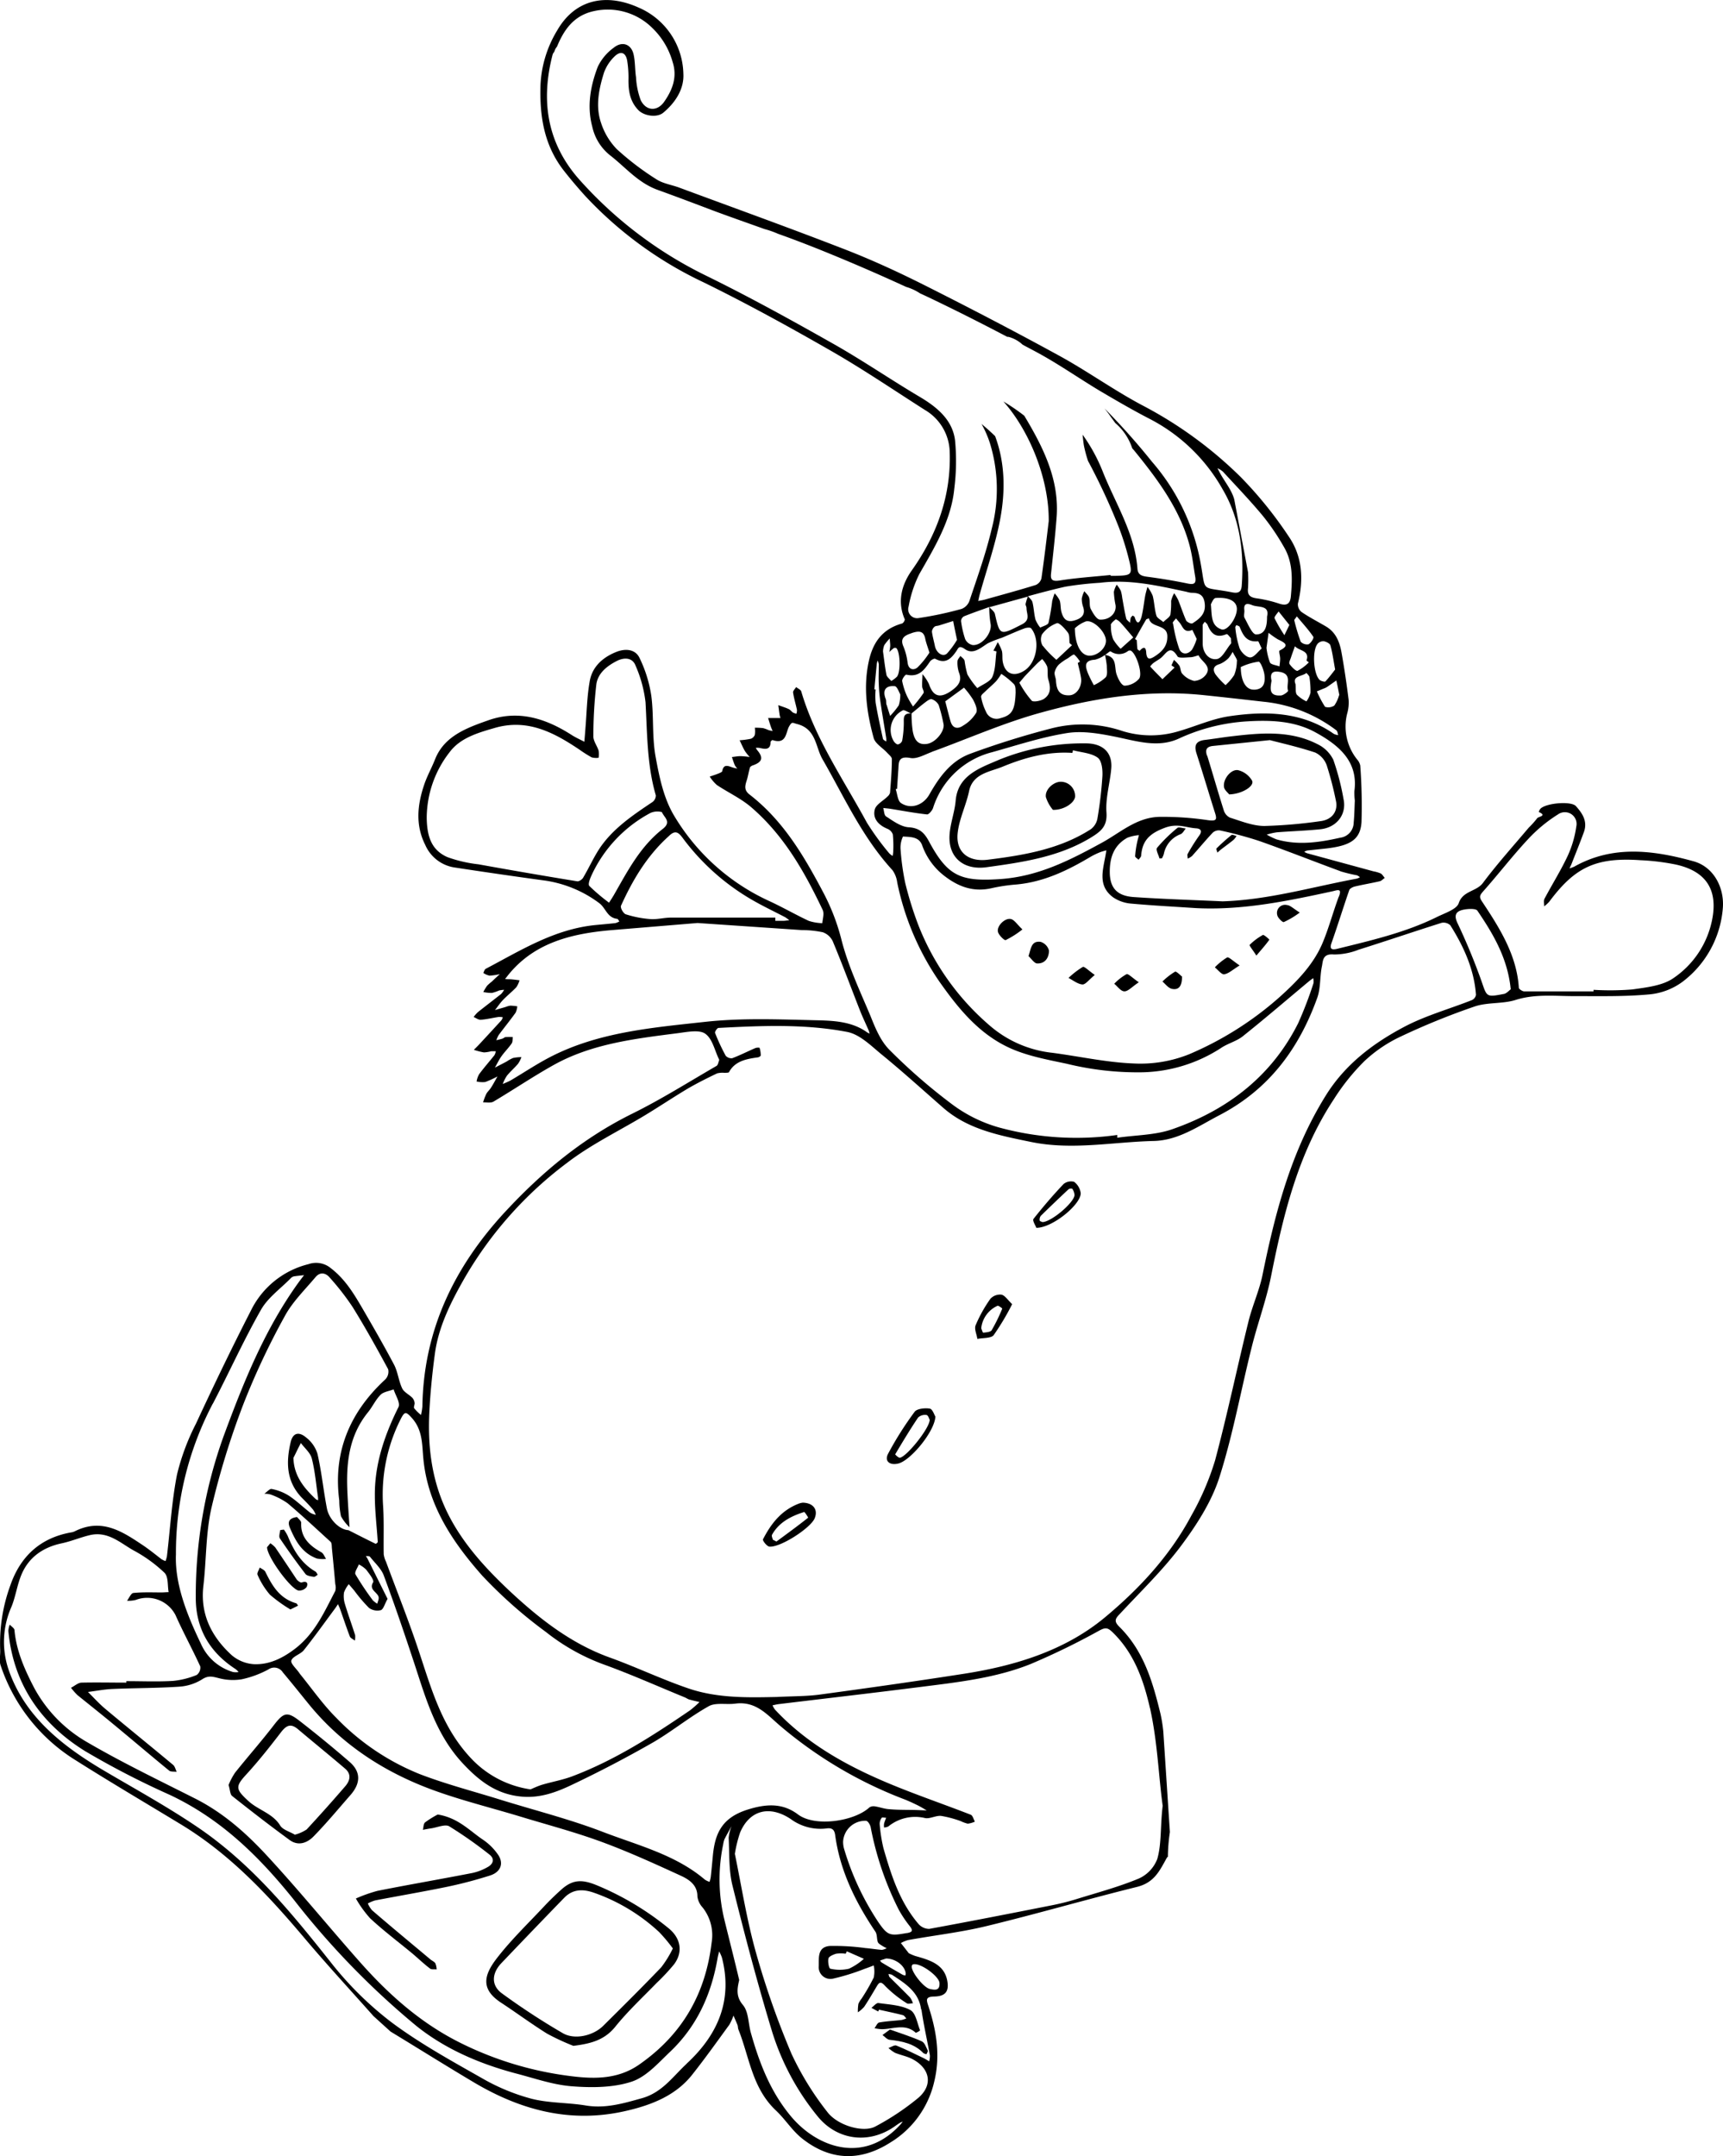 <svg id="Layer_2" data-name="Layer 2" xmlns="http://www.w3.org/2000/svg" viewBox="0 0 361.38 452.08"><title>NewYearCard</title><path d="M360,187.4c-8.4-2.32-16.89-3.44-25,1.12a6.87,6.87,0,0,1-1,.37c.15-.34.32-.67.45-1,.86-2.19,1.75-4.38,2.56-6.6s-.26-3.89-1.66-5.44c-1-1.16-6.54-.64-7.52.62a2.16,2.16,0,0,0-.28.6c1.84.79-.15,1-.32,1.29a18.31,18.31,0,0,1-1.79,2c-3.24,3.84-6.62,7.59-9.61,11.59-1.35,1.82-4.21,1.62-5.07,4.24-.43,1.3-3,2.1-4.65,2.93-6.56,3.23-13.72,4.88-20.83,6.63-1,.24-1.69.17-1.21-1.18,1.3-3.69,2.45-7.42,3.73-11.12.12-.34.72-.65,1.16-.76,1.74-.41,3.5-.7,5.23-1.1.39-.09.7-.46,1.05-.7-.28-.32-.49-.74-.85-.94a7.15,7.15,0,0,0-1.51-.44L279,185.73a3.19,3.19,0,0,1-.64-.32,2.92,2.92,0,0,1,.64-.27l3.95-.42c5.09-.58,7.18-1.88,7.42-5.52a114.45,114.45,0,0,0-.26-11.85,2.79,2.79,0,0,0-.67-1.31,11.06,11.06,0,0,1-2.09-9.55,8.41,8.41,0,0,0,.32-2.93c-.41-3.31-.9-6.62-1.49-9.91-.39-2.16-1.13-4.23-3.3-5.5-1.7-1-3.46-1.9-5.07-3a2.06,2.06,0,0,1-.78-1.78c1.21-4.91,1-9.78-1.88-14A84.42,84.42,0,0,0,265,106.81a86,86,0,0,0-20.59-15c-6-3.18-11.47-7.13-17.4-10.38-9.24-5.06-18.62-9.94-28.06-14.69-5.47-2.75-11.08-5.35-16.82-7.58-11.55-4.49-23.24-8.69-34.87-13-1.6-.59-3.42-.85-4.78-1.74a58.45,58.45,0,0,1-8.28-6.3,14.09,14.09,0,0,1-3.31-5.48c-1.23-3.52-.48-7.12.6-10.58a8.85,8.85,0,0,1,2.12-3.3c1.3-1.33,2.39-1,2.73.7a22.28,22.28,0,0,1,.28,4.24c0,2.29.35,4.43,2.08,6.22,1.2,1.23,3.9,1.64,5.22.54,2.59-2.15,4.38-5,4.22-8.13a15.46,15.46,0,0,0-9.41-13.92c-6.67-3-13.24-1.87-17.08,4.84a24.07,24.07,0,0,0-3.48,11.52c-.18,6.42.73,12.48,4.88,17.81,1.4,1.79,2.88,3.53,4.41,5.23A81.14,81.14,0,0,0,152.33,66c9.15,4.48,18.07,9.39,26.87,14.44,6.71,3.85,13.09,8.19,19.6,12.34a10.5,10.5,0,0,1,5.2,8.77c.31,9.07-2.57,17.26-7.94,24.85-2.13,3-3.11,6.54-1.5,10.24.09.21-.29.84-.56.91-4.21,1.18-6.12,4.07-6.95,7.83-1.22,5.47-.45,10.86,1,16.16.31,1.18,1.86,2.06,2.82,3.1.37.41,1,.89,1,1.33,0,2.35-.21,4.7-.38,7.05a1.59,1.59,0,0,1-.54.81c-.91.91-2.39,1.66-2.66,2.7-.49,1.85.7,3.26,2.64,4.06a2,2,0,0,1,1.14,1.18,24.8,24.8,0,0,1,.08,3.66,6.21,6.21,0,0,1-.12.85,3.45,3.45,0,0,1-.72-.56,56.17,56.17,0,0,1-4.69-6.44c-4.89-9-10.85-17.6-13.76-27.5-.11-.36-.7-.6-1.07-.9-.23.38-.69.8-.64,1.14.18,1.22.55,2.41.81,3.62a2.2,2.2,0,0,1-.12.83,3.13,3.13,0,0,1-.71-.25c-.32-.22-.55-.58-.9-.73-.7-.33-1.45-.55-2.18-.82.09.66.17,1.32.27,2a4.26,4.26,0,0,0,.19.7h-.71l-1.89,0c.19.6.37,1.2.57,1.79.11.32.25.63.38.94-.3-.07-.61-.12-.91-.22a6.4,6.4,0,0,0-1.11-.4,13.89,13.89,0,0,0-1.71-.08,5,5,0,0,1,0,1.49,1.42,1.42,0,0,1-.85.83,16.46,16.46,0,0,1-2.34.31c.36.76.68,1.53,1.11,2.26a10.63,10.63,0,0,0,1,1.25,17.86,17.86,0,0,0-1.91-.18c-.61,0-1.21.12-1.82.19.2.58.37,1.16.61,1.72a3.43,3.43,0,0,0,.53.69,9.4,9.4,0,0,1-.92-.2c-.94-.31-1.94-.87-2.24.71,0,.22-.51.41-.82.54-.59.24-1.21.43-1.81.64a8.41,8.41,0,0,0,1.48,1.75c2.35,1.57,5,2.79,7.14,4.6,7,6,11.28,13.66,15.07,21.6.36.77,0,1.85-.08,2.78a10.35,10.35,0,0,1-2.83-.48c-2.78-1.3-5.44-2.84-8.23-4.13a45,45,0,0,1-20-17.89c-2.22-3.68-3.14-8.19-3.91-12.43s-.34-8.54-.9-12.77a27.34,27.34,0,0,0-2.46-7.9c-.88-1.87-3-2.06-5-1.22-3,1.23-5,3.28-5.47,6.19-.56,3.2-.61,6.49-.88,9.74-.07,1-.15,1.9-.23,2.85-.91-.47-1.85-.89-2.7-1.44-5.34-3.41-11.07-5.3-17.43-3.06-4.55,1.6-9.24,3.3-11.17,8.16-.71,1.8-1.68,3.52-2.29,5.34-1.43,4.22-1.88,8.48.23,12.65a8,8,0,0,0,6,4.69q9.61,1.47,19.27,2.79a25,25,0,0,1,11.18,4.68c1.4,1,1.66,3.07,3.78,3.32.18,0,.32.35.48.54a3.5,3.5,0,0,1-.83.35c-1.32.15-2.64.26-4,.39-8.76.82-15.84,5.33-23.21,9.2-.26.14-.34.57-.5.86a3.74,3.74,0,0,0,1.31.57,12.41,12.41,0,0,0,2.15-.32c-.56.52-1.1,1-1.67,1.56a9.51,9.51,0,0,0-1,.88,10.84,10.84,0,0,0-.79,1.31A8.44,8.44,0,0,0,108,215a8.75,8.75,0,0,0,1.49-.51,6,6,0,0,1,1.06-.14,4.72,4.72,0,0,1-.64.88c-1.62,1.28-3.27,2.53-4.89,3.82a6.84,6.84,0,0,0-.87,1c.51.21,1,.62,1.52.58,1.25-.1,2.48-.4,3.72-.59a3.3,3.3,0,0,1,.88.07,2.3,2.3,0,0,1-.31.65q-2.25,2.46-4.52,4.9c-.4.43-.83.85-1.24,1.27a14.07,14.07,0,0,0,2.1.54,6.75,6.75,0,0,0,1.56-.25c.31,0,.62,0,.94,0a2.61,2.61,0,0,1-.29.84c-1.06,1.33-2.2,2.62-3.22,4a4.66,4.66,0,0,0-.52,1.51,5.62,5.62,0,0,0,1.81.11,19.14,19.14,0,0,0,2.57-1.17c-.45.8-.88,1.62-1.38,2.39-.3.48-.78.86-1,1.35a12.76,12.76,0,0,0-.64,1.69c.73,0,1.64.17,2.18-.15,4.23-2.51,8.31-5.27,12.61-7.67,7.94-4.44,17-5.52,25.9-6.66,2-.25,4.58-.81,5.87.07,1.55,1.05,2,3.51,2.91,5.36,0,.05.08.13.06.17-.18.43-.24,1.06-.58,1.25-5.85,3.38-11.58,7-17.65,10-10.38,5.13-18.87,12.2-26.52,20.42-11,11.81-17.28,25.23-17.51,41a11.83,11.83,0,0,1-.29,1.75,8.51,8.51,0,0,1-1.42-1.39c-.18-.26.13-.77.08-1.15a2,2,0,0,0-.48-1.06c-.69-.69-1.77-1.18-2.14-2-.74-1.57-.89-3.4-1.69-4.94-2.12-4-4.42-8-6.71-11.93-1.76-3-3.56-6-6.54-8.29a4.84,4.84,0,0,0-4.71-.85,18.33,18.33,0,0,0-12.09,9.78c-4,7.8-7.81,15.72-11.5,23.66A48.1,48.1,0,0,0,41.93,316c-1.1,5.64-1.43,11.41-2.11,17.12a5.82,5.82,0,0,1-.3,1,4.86,4.86,0,0,1-.86-.41c-1.29-1-2.52-2-3.86-2.9-4.32-2.89-8.65-5.79-14.34-2.92a2.68,2.68,0,0,1-.76.22C13,329.3,9,333.41,7,339.15a35.25,35.25,0,0,0-2.15,13.58c.06,1.09-.25,2.26.09,3.25a37.22,37.22,0,0,0,15.76,19.91c7.29,4.61,14.75,9,22.12,13.47,10.38,6.31,18.33,14.9,25.91,23.87,4.67,5.53,9.6,10.86,14.41,16.28l3.59,3.25c5.83,3.54,11.6,7.16,17.46,10.64,9.78,5.81,20.25,8.67,31.87,6,5.44-1.24,10.48-3.24,13.93-7.6,2.7-3.41,5.22-6.95,7.78-10.46a10.65,10.65,0,0,0,.88-1.94c.28.67.59,1.34.85,2,.1.29.07.63.18.91,2.31,5.76,2.85,12.22,7.82,16.94,2,1.87,3.43,4.25,5.55,5.93,5.9,4.67,12.19,4.84,18.46.86a20.19,20.19,0,0,0,9.26-12.85c1.32-5.49.44-10.7-1.28-15.9-.42-1.26-.52-1.84,1.28-1.88,2.36-.05,3.12-1.1,2.72-3.3-.65-3.5-3.71-4.35-6.75-5.21a11,11,0,0,1-1.32-.57l-1.66-2.13a7,7,0,0,1,1.48-.62c5.5-1,11.09-1.63,16.49-2.94,10.56-2.56,21-5.6,31.54-8.21,3.68-.91,4.78-3.44,6.29-6.14,0-.07.15-.11.2-.18a37.55,37.55,0,0,1,.42-5.18l-1.38-21.08a32.21,32.21,0,0,0-.58-3.67c-1.61-6.59-3.45-13.14-8.61-18.26-1.11-1.1-1-1.62,0-2.65,4.38-4.71,9.08-9.23,12.89-14.32,3.26-4.36,6.35-9.16,8-14.2,2.89-9,4.56-18.4,6.87-27.6,1.22-4.89,3-9.67,4-14.6,2.59-13,5.65-25.82,13.2-37.26a45.63,45.63,0,0,1,6.42-8,29.2,29.2,0,0,1,7.7-5.19,149.82,149.82,0,0,1,15.42-6.26c2.68-.91,5.85-.51,8.56-1.36,4.26-1.35,8.5-.77,12.77-.81,5.1,0,10.23.11,15.28-.36a13.85,13.85,0,0,0,7-2.66,21.45,21.45,0,0,0,8.42-15.25C366.56,193.05,364.31,188.59,360,187.4Zm-74.39,7.4c-1.16,3.09-2,6.28-3.25,9.35-1.87,4.68-5.34,8.28-9.17,11.72a69.38,69.38,0,0,1-19,12,27.49,27.49,0,0,1-11.62,1.92c-5.71-.22-11.37-1.49-17.07-2.24a23.94,23.94,0,0,1-13.11-5.71,53.31,53.31,0,0,1-15-21.14,74.93,74.93,0,0,1-2.71-8.71,51.26,51.26,0,0,1-1-7.31,5.49,5.49,0,0,1,.52-2.47c1.52.11,3.31,0,4,1.78a14,14,0,0,0,4.87,6.62c2.89,2.18,6,3.3,9.78,2.42a36.18,36.18,0,0,1,5.11-.76c5.86-.53,10.87-3,15.71-5.88a15.84,15.84,0,0,1,1.95-.92,12.64,12.64,0,0,1,1.24-.36c-.07.41-.13.82-.21,1.23-.57,3.1-1.59,6.34,1.73,8.69a7.87,7.87,0,0,0,3.63,1.24c4.49.41,9,.64,13.5.94,9.89.52,19.41-1.49,28.92-3.55C285.62,193.34,286.23,193.21,285.63,194.8Zm.34-5.3a32.93,32.93,0,0,0,3.46.84,2.67,2.67,0,0,1,.63.4,2.7,2.7,0,0,1-.65.3c-9.34,1.73-18.5,4.45-28.15,4.76-6.23-.29-12.46-.47-18.67-.9-3.56-.25-5-2-5-5.3,0-2.93.82-5.54,3.7-7.14a9.12,9.12,0,0,1,2.42-.54c-.14.57-.31,1.13-.42,1.7a20.93,20.93,0,0,0-.38,2.72c0,.23.47.49.73.74.18-.28.51-.56.53-.85.24-3.07,1.65-4.64,5.05-5.88,2.61-.95,4.35,0,6.46.14,1,.06,1.37.56.68,1.51a41.29,41.29,0,0,0-2.42,3.84c-.15.25,0,.65,0,1a3.56,3.56,0,0,0,.91-.55c1.46-1.62,2.84-3.3,4.34-4.89a1.92,1.92,0,0,1,1.5-.47,80.72,80.72,0,0,1,8.18,2.19C274.6,185.14,280.25,187.39,286,189.5Zm-28-24.27c-.33-1.08-.22-1.82,1.2-2l12-1.23c2.45.64,6,1.44,9.5,2.6a4.74,4.74,0,0,1,2.42,2.66,69.1,69.1,0,0,1,1.92,7.39c.53,2.28-.82,4.08-3.31,4.35a101.77,101.77,0,0,1-11.66,1c-2.42,0-4.85-1-7.22-1.74a2.49,2.49,0,0,1-1.31-1.52C260.3,173,259.19,169.09,258,165.23Zm27.71-12.64a6.93,6.93,0,0,1-1,2.17,2.29,2.29,0,0,1-1.93.26,21.34,21.34,0,0,1-1.72-3.24l1.38-.57a4.05,4.05,0,0,0,.7-.32c.67-.45,1.33-.93,2-1.39C285.3,150.4,285.48,151.31,285.72,152.59Zm-85.44,11.88c7.65-2.77,15.12-6.11,23-8.26,11.09-3.06,22.49-4.87,34.17-3.63,4.14.43,8.28.9,12.42,1.37a30.2,30.2,0,0,1,15.29,6c.24.19.26.64.39,1a2.78,2.78,0,0,1-.94-.27c-6.63-4.64-14.23-4.82-21.89-3.69-3.67.54-7.14,2.15-10.73,3.17a20.07,20.07,0,0,1-11.69-.06,26.18,26.18,0,0,0-14.87-.57,177.06,177.06,0,0,0-17.13,5.35c-4.08,1.53-6.51,5-8.51,8.52-1.24,2.19-3.81,3.19-5.92,1.81-.75-.49-.78-1.92-1.14-2.93l.29-.07c.09-1.36.17-2.72.27-4.08s-.13-2.89,2.54-2.38C197.15,166,198.81,165,200.28,164.47ZM196,156.4c1-.8,1.92-1.61,2.92-2.36.39-.3,1-.73,1.31-.62a2.6,2.6,0,0,1,1.46,1.22,32.4,32.4,0,0,1,1,3.93c.35,1.44-1.57,3.93-3.45,4.22-2.15.33-2.72-1.22-3-2.7A25.14,25.14,0,0,1,196,156.4Zm7.11-2.56L207,151a18.3,18.3,0,0,1,1.92,2.55c.43.85,1,2.05.62,2.75a7.86,7.86,0,0,1-2.7,2.64c-1.21.85-2.26.57-2.68-.92C203.79,156.72,203.48,155.45,203.06,153.84Zm7.5-1c-.05-.29.48-.7.8-1,.77-.75,1.6-1.43,2.33-2.2a11.71,11.71,0,0,0,1.08-1.53,15.9,15.9,0,0,1,2.67,2.17c.42.51.3,1.41.34,1.63-.12,3.89-.8,4.87-3.23,5.5a2.39,2.39,0,0,1-3-1.39A11.75,11.75,0,0,1,210.56,152.82Zm56.83-19.14c1.32.54,3.69-.06,3.12,2.39,0,1.78-.24,3.75-2.3,3.75-.81,0-1.7-2.18-2.41-3.45-.24-.43,0-1.08-.05-1.63C265.64,133.47,266.21,133.2,267.39,133.68Zm11.88,12a9.35,9.35,0,0,1-2.36,1.77c-.33.12-1.27-.81-1.68-1.42-.2-.28.15-.92.3-1.39.26-.79.55-1.57.83-2.35.82,1,3.18.85,2.42,3Zm.1,2.92a18.43,18.43,0,0,1,.25,3.47,5.51,5.51,0,0,1-.85,1.79,7.31,7.31,0,0,1-2-1.39c-.36-.48-.19-1.31-.29-2.23-.74-1.77,1.42-1.59,2.3-2.35C279,148.17,279.33,148.39,279.37,148.64ZM274.2,140a30.4,30.4,0,0,1-2.05-3.52c-.15-.33.53-1,.83-1.46l2.26,2.83C274.73,138.92,274.46,139.46,274.2,140Zm-.91,7.7c2.64.52,1.2,2.6,1.68,3.94.06.17-1,1-1.54,1-2.57.15-2.17-1.53-1.93-3.11C271.21,148.28,271.41,147.34,273.29,147.71Zm-.4-6.8c1.38.68,2.52,1.23.3,2.32-.21.1.11,1.08.12,1.65s-.09,1.12-.14,1.68c-.69-.27-1.78-.37-2-.83a12.65,12.65,0,0,1-.73-3.06c.19-1.39.32-2.28.44-3.16A16.75,16.75,0,0,0,272.89,140.91Zm-5,10.52c-1.66.09-2.82-1.61-2.84-4.74a12.88,12.88,0,0,1,3.74-1.13c.4,0,1.15,1.86,1.24,2.91C270.16,149.8,270,151.32,267.92,151.43Zm.76-10.16c.13,0,.34.63.79,1.52-.8.67-1.59,1.87-2.41,1.88s-1.89-1.09-2.24-1.94a19.79,19.79,0,0,1-.89-4.38c0-.14.15-.31.22-.46.24.12.62.2.69.38C265.52,140,266.24,141.52,268.68,141.27Zm-4.42,4.17a8,8,0,0,1-.56,2.92,10.57,10.57,0,0,1-1.82,2.12,15.13,15.13,0,0,1-2.12-2.28c-.54-.86-.55-1.74.89-2.13a5.6,5.6,0,0,0,1.86-1.25,7.26,7.26,0,0,0,.86-1.31C263.85,144.5,264.28,145,264.26,145.44ZM261,138.78c-2.23-.75-2-2.86-2.22-5.27.13-.19.51-1.27,1-1.31,2.86-.2,4.42.7,4.45,2.27C264.26,136.32,262.27,139.2,261,138.78Zm1.11,1c.16-.07.79.78.89.89,0,.72.09,1,0,1.08-1,1.16-1.84,3.11-3,3.26-1.68.23-2.9-1.33-2.94-3.19,0-1.29,0-2.59,0-3.89,0-.25.28-.5.44-.75.2.22.48.4.58.65C258.8,139.61,259.81,140.75,262.13,139.75Zm-10.94,7-2.55,2.45c-.86-.88-1.74-1.75-2.57-2.66,0-.05.4-.53.67-.73.51-.39,1.11-.69,1.6-1.09,1.07-.87,1.9-2.88,3.46-.3.24.41,1.79.21,2.73.17.6,0,1.67-.46,1.7-.38.61,1.35,2.91,2.3,1.45,4.14a3.31,3.31,0,0,1-2.39,1.21,4.77,4.77,0,0,1-2.47-1.49c-.41-.39-.33-1.18-.63-1.71a6.81,6.81,0,0,0-1.14-1.21l-.52,1.15ZM226,147.82a3.47,3.47,0,0,1,.9-1.67,10.7,10.7,0,0,1,1.85-1.29c.45-.3,1.18-.9,1.36-.79a6.06,6.06,0,0,1,1.21,1.47l-.46.29c.23,1,.5,2,.68,3.06.3,1.76-.86,3.62-2.38,3.71-2.23.13-2.76-1.26-2.87-3C226.29,149,225.94,148.39,226,147.82Zm-2.47-5.55a2.58,2.58,0,0,1-.17-2.44,6.74,6.74,0,0,1,3.13-2.35c.5-.15,1.72,1.19,2.31,2,.39.56.25,1.44.34,2.18l.51.44-3.27,3.06A21.26,21.26,0,0,1,223.57,142.27Zm6.68-3.68a6.85,6.85,0,0,1,2.38-1.49c1.61-.34,4.12,2.25,4.18,4,.06,1.57-1.73,3.22-3.46,3.2S230.3,142.14,230.25,138.59Zm4.26,6.55a6.23,6.23,0,0,0,2.1-1,20.08,20.08,0,0,1,.38,2.28c0,.81.21,1.82-.21,2.39a9.16,9.16,0,0,1-2.51,1.67A26.6,26.6,0,0,1,233,148C232.44,146.57,232.1,145.26,234.51,145.14Zm2.13-1c.4-.27,1-.83,1.15-.75a3.07,3.07,0,0,0,3.68-.09.73.73,0,0,1,.54-.06c1.17.57,2.61,5,1.7,5.94a4.25,4.25,0,0,1-3,1.41c-.71-.1-1.4-1.54-1.71-2.5C238.52,146.58,239.1,144.59,236.64,144.14Zm1.18-6.2c0-.44.62-.92,1.06-1.28a2.88,2.88,0,0,1,1,.72c.82.89,1.58,1.82,2.66,3.09l-2.65,2.38a9.55,9.55,0,0,1-1.57-2A7.43,7.43,0,0,1,237.82,137.94Zm6,5.32c-.14-.12-.39-.23-.41-.38-.08-.61-.1-1.23-.14-1.84l-.36-.23c.77-1.36,1.52-2.72,2.32-4.07.09-.15.4-.18.61-.27.35,2.05,3.74,1.18,3.84,3.64.09,2.12-1.06,3.32-2.72,4.38-1,.62-1.52.62-1.69-.64C245.2,143.07,245.05,141.93,243.86,143.26Zm7-5.73c-.06-.3.44-.7.68-1.05.23.27.45.54.69.81.73.81.93,2.4,2.74,1.6l.91,1.89a9.3,9.3,0,0,1-1,2.28c-.89,1.07-2.15,1.05-2.66-.2A28.69,28.69,0,0,1,250.85,137.53Zm4,0c-.18.11-1-.28-1.18-.59-.63-1.41-1.1-2.89-1.68-4.32a10.8,10.8,0,0,0-.84-1.42,6.22,6.22,0,0,0-.64,1.61,18.34,18.34,0,0,1-.15,2.89c-.17.6-1,1-1.48,1.55-.5-.45-1.3-.82-1.46-1.36-.4-1.34-.42-2.78-.77-4.14a7.88,7.88,0,0,0-1.1-1.88c-.17.64-.37,1.27-.49,1.92-.25,1.43-.4,2.88-.74,4.29-.05.2-.69,2.61-1.46.14,0-.14-.28-.23-.42-.34-.14.17-.35.32-.41.52a7,7,0,0,0-.14,1c-.28-.31-.73-.58-.81-.93-.34-1.43-.57-2.89-.83-4.33a7.71,7.71,0,0,0-.3-1.46,7.41,7.41,0,0,0-.85-1.27,4.59,4.59,0,0,0-.6,1.52,17.24,17.24,0,0,0,.35,2.75c.25,1.6-1.14,3.15-3.26,3.05-.7,0-1.49-1.37-1.94-2.24-.34-.68-.11-1.6-.34-2.37-.15-.5-.67-.9-1-1.34a5.66,5.66,0,0,0-.54,1.54,5.24,5.24,0,0,0,.31,1.82c.53,1.7-.54,2.43-2,2.81-1.68.44-2.26-.66-2.59-1.87-.2-.78-.11-1.63-.36-2.38a6,6,0,0,0-1.05-1.47,13.35,13.35,0,0,0-.51,1.59,44,44,0,0,1-.78,4.59c-.13.45-1.13.69-1.73,1a6.7,6.7,0,0,1-1-1.68c-.31-1.19-.34-2.45-.63-3.64-.12-.47-.6-.85-.95-1.26,2.61-.71,5.22-1.41,7.85-2a70.24,70.24,0,0,1,7.3-.82c6.21-.78,12.14.62,18.09,1.89a5.5,5.5,0,0,0,1,.21c1.7,0,2.64.44,2.84,2.27C257.74,135.56,256.39,136.57,254.87,137.55ZM223.39,145a5.79,5.79,0,0,1,1.05,1.56c.21.87,0,1.85.23,2.7.49,1.54.64,3-.84,4.05-.67.47-2.27.77-2.63.42a20.73,20.73,0,0,1-2.59-3.77c.61-.72.92-1.12,1.27-1.49.83-.87,1.67-1.74,2.51-2.59C222.7,145.59,223.05,145.31,223.39,145Zm57.74-3.17a1.67,1.67,0,0,1,1.3-.57c.53.09,1.3.47,1.41.86.43,1.48.62,3,1,5.08-.5.63-1.21,1.61-2.05,2.5-.12.13-1-.09-1.24-.36C280.28,148.05,280,143.29,281.13,141.85Zm-4.33-5.78c1.3,1.56,2.5,2.85,3.46,4.28.18.26-.48,1.29-1,1.58a1.83,1.83,0,0,1-1.64-.54,38.83,38.83,0,0,1-1.35-4.5C276.24,136.76,276.46,136.57,276.8,136.07Zm-15.56-30.41c2.84,3.09,5.77,6.13,8.44,9.35a48.32,48.32,0,0,1,4.44,6.55c1.9,3.24,1.75,6.79,1.43,10.33-.14,1.49-.79,2.08-2.49,1.5a26.76,26.76,0,0,0-4.78-1.11c-1.46-.22-1.86-.85-1.71-2.14a28.44,28.44,0,0,0,0-3.33l-2.89-15.26c-.55-2-2-3.7-3-5.54-.19-.34-.35-.69-.52-1A4.88,4.88,0,0,1,261.24,105.66ZM195.38,134a25.07,25.07,0,0,1,2.25-6.82c3.26-5.7,6.69-11.32,7.33-17.89a45.88,45.88,0,0,0,.16-10.14c-.52-4.22-3.66-6.9-7.41-9.12-6.1-3.61-11.93-7.62-18.11-11.11-8.84-5-17.75-9.92-26.91-14.4a86.17,86.17,0,0,1-26.2-19.85c-7-7.76-8.28-16.75-5.78-26.38a1.47,1.47,0,0,1,.34-.57c.07-.19.13-.37.21-.55a2.06,2.06,0,0,1,.36-.53c1.44-3.49,3.48-6.56,7.76-7.48a13.27,13.27,0,0,1,12.2,3.49,15.87,15.87,0,0,1,4.31,7.19c1,3.09,0,5.76-1.73,8.26-1.44,2.13-3.79,2.06-4.95-.23a15.89,15.89,0,0,1-1-4.84c-.24-1.59-.16-3.22-.51-4.78-.49-2.17-2.38-2.86-4.15-1.43a10.56,10.56,0,0,0-3.36,4c-1.53,4-2.32,8.25-1.16,12.56a10.52,10.52,0,0,0,3.72,6c3.25,2.51,5.85,5.76,10,7.26s8.11,3,12.17,4.54c3.4,1.25,6.82,2.45,10.23,3.67a19.51,19.51,0,0,1,2.85,1c2.82,1,5.62,2.07,8.4,3.18q9.33,3.75,18.46,7.95a10.8,10.8,0,0,1,2.93,1.36l1.28.59c5.73,2.72,11.4,5.58,17,8.52l.23,0a6.91,6.91,0,0,1,3,1.65c1,.54,2,1.06,3,1.6,4.58,2.47,8.83,5.47,13.3,8.14,3.4,2,6.83,4,10.38,5.83a37.05,37.05,0,0,1,15.27,14.76c3.64,6.16,4.51,13.13,4,20.19-.09,1.21-.59,1.68-2,1.4-6.75-1.31-5.46.23-6.6-6a44.49,44.49,0,0,0-10.23-21.39,143.77,143.77,0,0,0-9.94-11.16c.52.66,1,1.28,1.31,1.76l.93,1.28a11.8,11.8,0,0,1,3.56,5.3l0,0c.13.16.27.31.41.47,5,6.14,9.67,12.42,11.66,20.05.56,2.15.79,4.38,1.17,6.57.15,1.18-.18,1.56-1.56,1.28-2.84-.59-5.71-1.06-8.59-1.44-1.22-.16-1.92-.48-2-1.74-.55-7.39-4.67-13.7-7.33-20.45a35.6,35.6,0,0,0-4.17-7.59c.08.72.14,1.45.27,2.25a28.05,28.05,0,0,0,.87,3.26,132.75,132.75,0,0,1,5.91,12.53,56.54,56.54,0,0,1,2.71,8.29c.75,3.07.52,3.18-2.88,3.27-.33,0-.66,0-1,0l0-.18c-3.55.36-7.13.59-10.65,1.15-1.72.27-2-.24-1.83-1.58.41-3.87.85-7.74,1.15-11.63.61-7.91-2.79-14.69-6.78-21.33A42,42,0,0,0,215.26,91c5.42,6.07,9.59,16.19,9.51,25.08-.36,3-.89,7.51-1.53,12a2.07,2.07,0,0,1-1.21,1.4c-3.51,1.09-7.08,2.05-10.63,3.05-.46.13-.94.2-1.42.3.11-.48.2-1,.33-1.43,1.46-5.26,3.3-10.45,4.29-15.79,1.1-5.92,1-11.77-1.07-17.33-.91-.9-1.87-1.75-2.86-2.57a22,22,0,0,1,1.74,3.95,32.79,32.79,0,0,1,.41,18c-1.2,5.12-3,10.12-4.68,15.14a2.85,2.85,0,0,1-1.64,1.69,73.25,73.25,0,0,1-9.17,1.94A1.87,1.87,0,0,1,195.38,134Zm24.73.33c0,1.18.89,2.45-.94,3.39-4.66,2.38-4.64,2.41-5.69-2.17-.12-.53-.75-.95-1.15-1.42h0c2.69-.73,5.37-1.49,8.06-2.22a10.26,10.26,0,0,0-.47,1.52C219.87,133.72,220.12,134,220.11,134.34Zm-11.37,7.72a2.22,2.22,0,0,1-1.5-1.24,19.44,19.44,0,0,1-.86-3.77,1.18,1.18,0,0,1,.63-1c1.74-.7,3.52-1.31,5.29-1.95a20.77,20.77,0,0,0,.26,3.45C213,139.47,210.73,142.3,208.74,142.06Zm-3.2-1.08a17.43,17.43,0,0,1-2.1,2.86c-.87.82-2.25-.09-2.55-1.59-.2-1-.5-2-.62-3a1.5,1.5,0,0,1,.54-1c.19-.2.61-.17.92-.27l3-.94C204.94,138.17,205.19,139.36,205.54,141Zm-9.56-1.4c1.44-.47,2.54-.61,2.89,1.17.17.84.49,1.66.88,2.91a17.12,17.12,0,0,1-2.53,3.13c-.84.67-1.86.42-2.05-1a12.81,12.81,0,0,0-.87-3.39C193.56,140.72,194.43,140.08,196,139.58Zm-1.09,8.7c2.72.64,3.82-1.08,5-2.78.2-.29.87-.65,1.06-.55,2.17,1.18,3.32,0,4.39-1.52.47-.65.53-1.43,1.89-.48,1.71,1.2,3.28-.31,4.77-1.24a21.41,21.41,0,0,1,2.87-1.13c1.61-.67,3.2-1.4,4.82-2,.42-.16,1.22-.24,1.39,0,1.93,2.36,1.22,7-1.25,8.74-2.28,1.58-4.25.85-4.71-1.78-.13-.73,0-1.5-.17-2.22a10.33,10.33,0,0,0-.87-1.85c-.3.6-.6,1.19-.91,1.78l.64.16c-.25,1.8-.16,3.72-.87,5.35-.43,1-2.06,1.58-3.15,2.35a18.2,18.2,0,0,1-2.07-2.86,19,19,0,0,1-.6-2.89c-.11-.39-.58-.69-.88-1-.22.37-.61.74-.61,1.12a6.38,6.38,0,0,0,.32,2.38c.68,1.73-.13,2.75-1.54,3.76-2.4,1.71-3.88,1.3-4.76-1.36a9.9,9.9,0,0,0-1.36-2.08c0,.85-.11,1.7-.07,2.54,0,.49.48,1.11.29,1.42a29.32,29.32,0,0,1-2.2,2.82,18.89,18.89,0,0,1-1.28-2.21,14.19,14.19,0,0,1-1-3.14C194,149.14,194.7,148.24,194.89,148.28Zm-4.62-6.17a10.09,10.09,0,0,1,1.16-1.41c0,.54.11,1.08.09,1.62a8.81,8.81,0,0,1-.19,1.22,10.41,10.41,0,0,1,.94-.82.61.61,0,0,1,.53,0c.83.81.95,5,.13,6a6,6,0,0,1-1.19.89c-.33-.42-.87-.8-1-1.25-.32-1.64-.5-3.3-.73-4.94A4,4,0,0,1,190.27,142.11ZM190,161.73c-.55-2.52-1.1-5-1.54-7.59a16,16,0,0,1,0-2.77h-.26c.16-1.78.33-3.56.5-5.33a4.69,4.69,0,0,1,.17-.72,2.65,2.65,0,0,1,.26.78c0,1.43-.08,2.86,0,4.29a31.07,31.07,0,0,0,.32,3.47c.38,2.59.83,5.17,1.24,7.75a5.32,5.32,0,0,1,0,.69C190.46,162.11,190.08,162,190,161.73Zm.74-7.14c-.12-.41,0-.88-.19-1.28-.64-1.71-.06-2.79,1.92-2.62.52.05.91,1.32,1.16,1.71a7.31,7.31,0,0,1-.31,2.3,17.24,17.24,0,0,1-1.82,2.23C191.27,156.15,191,155.38,190.77,154.59Zm3.38,1.18c.32-.19,1.14.38,1.74.63-1.69-.05-1.48,1-1.49,2.11a22.06,22.06,0,0,1-.34,3.62,1.23,1.23,0,0,1-.9.77c-.31,0-.74-.43-.92-.76A4.59,4.59,0,0,1,194.15,155.77ZM190.66,178c-.43-.27-.41-1.16-.6-1.77.52.06,1.05.1,1.57.18,2.54.41,5.07.89,7.63,1.17.36,0,1.05-.79,1.24-1.33a17.52,17.52,0,0,1,12.44-11.73c5.19-1.45,10.36-3.16,15.68-4,3.2-.51,6.73.09,10,.75,4.49.9,9,2.43,13.41.42a39.75,39.75,0,0,1,14.29-3.62c4.95-.3,9.93-.13,14.33,2.27,5,2.72,9.06,6.15,8.23,12.34a13.7,13.7,0,0,0,.09,2c-.06,1.19-.08,2.93-.24,4.65a3.22,3.22,0,0,1-2.83,3.13c-4.44,1-8.86,1.65-13.35.35a14.14,14.14,0,0,1-2.06-1,14.15,14.15,0,0,1,2.1-.48c3-.24,6.09-.33,9.12-.64,3.46-.35,5.59-3.12,4.89-6.33a51.67,51.67,0,0,0-2.15-8.26,7.17,7.17,0,0,0-3.33-3.26c-5.87-3-12.2-2.33-18.49-1.58-1.71.21-3.41.5-5.12.7-2,.24-2.25,1.28-1.73,2.88,1.33,4.14,2.57,8.31,3.88,12.46.46,1.43.21,1.71-1.52,1.48a63.85,63.85,0,0,0-10.24-.69c-4.76.14-8.16,3.34-12,5.43-6.66,3.64-13.29,7.06-21.27,7.61-8.38.58-11.05-.64-14.91-7.77-.88-1.63-1.78-2.89-4.19-3.08C193.83,180.22,192.2,179,190.66,178Zm-13.44,15.44c-3.93-7.38-8.2-14.6-15.16-20-1.33-1-.94-2-.59-3.14.25-.83.38-1.7.63-2.54.06-.2.37-.39.62-.47,1.93-.67,2.24-1.57,1-3.07a6.1,6.1,0,0,1-.4-.59,2.91,2.91,0,0,1,.77,0c1.19.27,2.32.49,2.34-1.22,0-.15.33-.44.41-.42,3,1,2.76-1.68,3.5-2.9.58-1,.69-.72,1.59-.48,4.08,1,3.9,4.79,5.37,7.36,4.58,7.94,8.3,16.33,14.69,23.29a5.61,5.61,0,0,1,1,2.58,56.6,56.6,0,0,0,8.82,20.75c3.85,5.46,8.16,10.88,14.62,13.88,3.72,1.73,8,2.51,12.11,3.38a62.48,62.48,0,0,0,15.94,1.79,31.55,31.55,0,0,0,16.36-5.05c1.45-1,3.3-1.44,4.63-2.5,4.71-3.76,9.28-7.69,13.91-11.55.27-.22.57-.42.86-.64a3,3,0,0,1,.06,1.06,81.83,81.83,0,0,1-3.2,8.36c-5.44,10.88-14.57,18.15-26.46,22.27-3.57,1.24-7.65,1.21-11.49,1.77,0-.19,0-.39,0-.58a61.64,61.64,0,0,1-24.84-1.58,30,30,0,0,1-9.73-4.79,118.91,118.91,0,0,1-13.22-11.48c-1.9-1.91-3-4.65-4-7.16-2.23-5.29-4.72-10.56-6.1-16.06A44.39,44.39,0,0,0,177.22,193.45ZM148,182.52A48.13,48.13,0,0,0,163.45,196c2,1.11,4.06,2.09,6.08,3.15a6.16,6.16,0,0,1,.82.63c-.38,0-.75.09-1.13.1h-1.79c0-.22,0-.45,0-.67-7.29,0-14.58,0-21.87,0-1.46,0-2.92.42-4.36.31a22.36,22.36,0,0,1-5.13-1c-.53-.17-1.22-1.4-1-1.83,2.44-5.36,5.42-10.42,10-14.55C146.4,180.82,147.08,181.27,148,182.52Zm-22.12,9.08q-10.36-1.69-20.7-3.56a28.39,28.39,0,0,1-6.53-1.51c-3.17-1.4-4.31-4.05-4.34-8.34a22.52,22.52,0,0,1,4.83-13.7c2.2-2.93,5.82-4,9.28-5,6.94-2.08,12.51.88,17.86,4.46a27.77,27.77,0,0,0,2.63,1.67,3.62,3.62,0,0,0,1.45.08,5,5,0,0,0,0-1.5c-.31-1-1.11-2-1.1-3a95.86,95.86,0,0,1,.62-10.85c.3-2.34,2.19-3.89,4.41-5,1.62-.77,3.22-.58,3.83,1.05a26.71,26.71,0,0,1,2.08,7.65c.37,6.55.29,13.12,2.16,19.53a1.71,1.71,0,0,1-.72,1.41c-4.26,2.85-8.51,5.72-11.26,10-1.18,1.85-2.08,3.85-3.2,5.74C127,191.16,126.27,191.66,125.89,191.6Zm7.56,3.07c-.26.45-.55.88-.89,1.41a39.75,39.75,0,0,1-4.13-3.5c-.33-.37.13-1.51.44-2.2a28.19,28.19,0,0,1,12.39-13.12,3.66,3.66,0,0,1,2.39-.17c.4,1.08,2.09,2,.22,3.49C139,184.36,136.36,189.61,133.45,194.67Zm19.21,26.4c-11.2,1.23-22.62,2.18-32.77,7.54-2.71,1.43-5.25,3.13-7.88,4.68-.54.32-1.16.54-1.74.81a8.09,8.09,0,0,1,.87-1.74c.71-.88,1.6-1.64,2.34-2.51a6,6,0,0,0,.7-1.39,9.19,9.19,0,0,0-1.75.18,7.9,7.9,0,0,0-1.36.75c-.81.43-1.63.85-2.45,1.27.46-.8.85-1.64,1.39-2.4.66-.92,1.49-1.74,2.13-2.67.24-.35.16-.88.23-1.33a12.18,12.18,0,0,0-1.48,0c-.24,0-.45.25-.7.33-.42.13-.85.23-1.27.33a6,6,0,0,1,.49-1.09c1.17-1.57,2.41-3.1,3.55-4.68a3.84,3.84,0,0,0,.35-1.34,12,12,0,0,0-1.45-.14,4.27,4.27,0,0,0-1,.28l-2.22.64c.52-.66,1-1.37,1.57-2,.94-1,2-1.82,2.91-2.79a4.92,4.92,0,0,0,.66-1.45c-.54-.07-1.09-.14-1.63-.19s-.93,0-1.39-.08c.3-.38.59-.77.9-1.14,5.49-6.58,13.27-8.43,21.61-9.12l17.85-1.48L173,201.83a21,21,0,0,1,4.38.45,3.67,3.67,0,0,1,2.09,1.89c2,4.78,3.79,9.63,5.68,14.44.57,1.45,1.25,2.86,1.87,4.29a6.48,6.48,0,0,1,.17.63,2.51,2.51,0,0,1-.49-.25c-3.2-2.32-7.1-2.47-10.8-2.55C168.17,220.55,160.33,220.22,152.66,221.07ZM91.09,304c2.5,2.67,2.21,5.92,2.55,9,1,9.46,6,17.05,12.34,24.2a97.1,97.1,0,0,0,13.34,11.79,43.59,43.59,0,0,0,12,6.76c5.85,2.11,11.51,4.65,17.26,7a7.59,7.59,0,0,0,.69.36c.74.21,1.5.38,2.25.56a21.62,21.62,0,0,1-2,1.75c-7.82,5.34-15.78,10.48-24.84,13.88-2,.73-4.06,1.09-6.07,1.68-.92.27-1.78.68-2.53,1a21.29,21.29,0,0,1-12.64-6.69c-6-6.47-8.16-14.43-10.78-22.28-2.09-6.31-4.58-12.51-6.89-18.76a5.11,5.11,0,0,1-.48-1.56c-.06-3.34.08-6.69-.12-10A35,35,0,0,1,89,304.06C89.7,302.78,90,302.8,91.09,304Zm-11.8,45.63c-.69-2.19-1.49-4.36-2.15-6.56a5.44,5.44,0,0,1-.18-2.37,6.14,6.14,0,0,1,1-1.74c.39.46.79.91,1.18,1.38a32,32,0,0,0,3.07,3.6,3,3,0,0,0,2.46.47c.57-.19.79-1.24,1.43-2.37-1.37-2.73-2.77-5.55-4.18-8.37-.11-.21-.25-.41-.37-.62.29.05.72,0,.86.16,1,1.28,2.35,2.47,2.89,3.92,2.28,6.12,4.38,12.31,6.43,18.51,2.45,7.45,4.56,15,10.32,21.08,3.39,3.59,7.05,6.41,12.45,6.8,3.79.27,7.12-1,10.27-2.5,5.78-2.74,11.45-5.71,17-8.88,4-2.33,7.63-5.32,11.7-7.6,1.45-.81,3.71-.29,5.58-.54,4.33-.56,6.67,2.35,9.32,4.6a89.13,89.13,0,0,0,26,15.42c1,.38,1.93.83,2.87,1.28.67.33,1.29.72,1.94,1.09l-2.16-.08c-1.92-.05-3.84,0-5.76-.18-1-.07-1.93-.43-2.91-.58a1.63,1.63,0,0,0-1.18.2c-3.15,2.94-11.44,4.18-15,1.48-3.1-2.33-6.46-2.31-10.58-1-5.52,1.74-6.84,5.18-7.27,9.7-.14,1.48-.28,3-.44,4.44a6,6,0,0,1-.25,1,4.14,4.14,0,0,1-1-.48c-6.12-5.21-14-7.16-21.4-10-7-2.69-14.42-4.55-21.64-6.8-5.58-1.73-11.27-3.21-16.69-5.29A50.3,50.3,0,0,1,75.36,367c-2.86-2.85-5.16-6.19-7.71-9.31,0-.05-.06-.1-.1-.16-.59-.87-1.85-1.95-1.63-2.58.3-.88,1.92-1.29,2.61-2.15,2.23-2.8,4.31-5.72,6.44-8.59.26-.34.49-.71.73-1.06.16.38.35.75.48,1.14.67,1.88,1.29,3.77,2,5.62.14.37.7.59,1.06.88A4,4,0,0,0,79.29,349.58Zm4.92-7.48c-.07.26-.16.51-.28.9a5,5,0,0,1-.92-.7,60.63,60.63,0,0,1-3.64-5.44c-.26-.46.44-1.38.7-2.09a6,6,0,0,1,1.55,1.1c.62.85,1.74,2.19,1.43,2.69C82,340.33,84.55,340.77,84.21,342.1ZM71,274.57c1-1.18,2.19-.84,3,.15a53.2,53.2,0,0,1,4.76,6.12c2.65,4.27,5.08,8.65,7.46,13.05a2.32,2.32,0,0,1-.62,2.16c-7.58,7-10.94,15.41-9.63,25.36a15.69,15.69,0,0,0,.36,3.31,9.07,9.07,0,0,0,1.79,2.3c-.15-2.33-.32-4.66-.43-7-.31-6.08.16-12,4.31-17.11.95-1.17,1.57-2.59,2.63-3.66.62-.62,1.81-.77,2.74-1.13.38,1.26,1.47,2.83,1,3.74-2.94,5.91-5,12-4.94,18.54,0,3.24.41,6.48.61,9.71,0,.13-.39.42-.46.38-1.91-.93-3.8-1.9-5.7-2.86-1.75-.06-4-2.13-4.49-4.49-.75-3.83-1.12-7.73-2-11.54a6.9,6.9,0,0,0-2.38-3.4c-1.54-1.29-2.75-.95-3.22.91-1,4.23-1,8.36,2.44,11.84.77.76,1.52,1.55,2.23,2.37a5.16,5.16,0,0,1,.58,1.09,3.92,3.92,0,0,1-1.15-.42c-1.53-1.19-2.92-2.55-4.54-3.61A10.41,10.41,0,0,0,61.79,319c-.42-.09-1,.66-1.56,1a4.83,4.83,0,0,1,1.34.16A14.73,14.73,0,0,1,65.14,322c3.08,2.6,6,5.34,9,8.07.28.27.24.88.28,1.33.25,2.52.49,5,.71,7.55a2.76,2.76,0,0,1,0,1.43c-2.24,4.27-4.16,8.72-8.21,11.94-2.57,2-5.43,3.53-8.78,3.42a8,8,0,0,1-4.74-1.9c-4.32-3.95-6.62-8.71-5.93-14.54.64-5.47.48-11.08,1.71-16.42a166.56,166.56,0,0,1,6.7-21.72,154.17,154.17,0,0,1,8.62-18.32C66.09,279.84,68.72,277.28,71,274.57Zm.56,46.78a1.54,1.54,0,0,1-.47-.18c-2.54-2.37-4.64-4.93-4.74-8.69.52-1,1-2.08,1.57-3.11.79,1.07,2,2.06,2.29,3.25.68,2.68.9,5.46,1.31,8.2C71.52,321,71.53,321.17,71.54,321.35Zm-22.1-20.24c3.42-6.55,6.44-13.28,10.1-19.7,1.44-2.53,4.12-4.43,6.25-6.61a1.29,1.29,0,0,1,.67-.38c.69-.11,1.4-.17,2.1-.25-.33.44-.67.88-1,1.32-7.26,10-11.69,21.14-15.87,32.44a98.68,98.68,0,0,0-5.84,33.89c0,6.29,2.77,11.33,8.36,14.95a4,4,0,0,1,.62.61,3.74,3.74,0,0,1-1.15,0,10.63,10.63,0,0,1-6.75-5.93c-3-6.22-5.49-12.61-5.24-18.76A67.2,67.2,0,0,1,49.44,301.11Zm99.38,138.38c-2.89,2.67-5.09,6-9.33,7.22-3.88,1.08-7.68,2.24-11.87,1.54-3.78-.62-7.73-.48-11.39-1.42a42.84,42.84,0,0,1-10.3-4.27c-6.55-3.72-13.23-7.39-19.18-11.86A70.91,70.91,0,0,1,74,418c-8.19-10.31-16.51-20.48-27.74-28.09-6.19-4.2-12.8-7.84-19.28-11.65C18,373,10,366.77,6.6,356.85a18.05,18.05,0,0,1,.61-13.14c.91-2.23,1.2-4.68,2.16-6.89,1.51-3.48,4.4-5.58,8.39-6.43,2-.42,3.89-1.24,5.88-1.71,3.81-.9,6.38,1.63,9.2,3.21a29.69,29.69,0,0,1,6.46,4.67c.86.86.62,2.68.88,4.07-.46,0-.92.05-1.39.06-2,0-4-.09-6,.11-.5.05-.89,1.06-1.34,1.63a6.1,6.1,0,0,0,1.84-.17,6.69,6.69,0,0,1,8.33,3.18c1.61,3.63,3.54,7.14,5.19,10.75a1.92,1.92,0,0,1-.73,1.8,17.49,17.49,0,0,1-5,1.25c-3.25.19-6.51.05-9.77.05v.31c-3.12,0-6.24-.07-9.36,0-.76,0-1.5.71-2.25,1.08a13.55,13.55,0,0,0,1.37,1.55c2.48,2,5,4,7.51,6.08,3.92,3.23,7.78,6.53,11.71,9.74.34.28,1.05.18,1.58.25-.25-.5-.36-1.14-.77-1.47-4.7-3.92-9.47-7.77-14.16-11.69-1.32-1.1-2.46-2.38-3.68-3.58,1.73-.22,3.45-.56,5.18-.63,4.64-.2,9.29-.17,13.93-.48a10.33,10.33,0,0,0,4.8-1.52c1.34-.89,2.24-.59,3.57-.26a11.48,11.48,0,0,0,4.77.23,21.11,21.11,0,0,0,5.62-2.08,2.12,2.12,0,0,1,3,.63c1.84,2.18,3.62,4.42,5.42,6.63,6.84,8.4,15.76,14.28,26.19,18.08,5.91,2.15,12.09,3.67,18.13,5.5,5.72,1.74,11.53,3.27,17.13,5.33s11.15,4.59,16.62,7.1c1.79.82,3.48,2,3.46,4.33a4.24,4.24,0,0,0,1.11,2.34,9.36,9.36,0,0,1,1.87,7.38c-1.26,10.53-6,19.18-15.28,25.6-4.71,3.24-10,2.94-15,2.26a71.42,71.42,0,0,1-22.56-6.95c-8.21-4.12-14.79-10-20.66-16.58C74,411.09,67.76,403.41,61,396.09c-4.43-4.82-9.35-9.25-15.51-12.31C38,380,30.39,376.34,23.15,372.12A29.08,29.08,0,0,1,12,360.74c-2-3.84-3.76-7.77-4.15-12.12,0-.41-.64-.79-1-1.18a4.41,4.41,0,0,0-.29,1.31c1,10.81,6.54,19.3,16.13,25.23a176.48,176.48,0,0,0,17.73,9.15c10.92,5.14,18.92,13.13,26.11,22.1A168.85,168.85,0,0,0,92.17,431.6c6,4.8,13.14,7.88,20.74,9.91,3.89,1,7.78,2.39,11.75,2.71,4.16.33,8.69.32,12.54-.93,3.13-1,5.65-3.92,8.14-6.28,5.78-5.48,8.73-12.29,10-19.79.08-.42.2-.84.3-1.26a7.22,7.22,0,0,1,.58,1.27C158.49,426,155.55,433.28,148.82,439.49Zm45,12.56c-7.74,8.71-17.63,5-23.06-1.43-4.41-5.24-6.72-11.33-8.5-17.65-.55-2-.45-4.37-1.67-5.81-1.45-1.73-1.2-3.33-.76-5.21-1-4.26-2.1-8.51-3.14-12.77a35.72,35.72,0,0,1-.22-15.67,4.88,4.88,0,0,1,.27-1.08c.47-.93,1-1.84,1.5-2.76a8.7,8.7,0,0,0-.62,2.47c.17,3.39,0,6.87.83,10.13,2.53,10.23,5.22,20.43,8.29,30.53a52.65,52.65,0,0,0,9.49,17.67c4.09,5.09,10.82,6,16.28,2.12.36-.26.74-.52,1.13-.76a2.36,2.36,0,0,1,.49-.18A4.24,4.24,0,0,1,193.81,452.05Zm2.47-33.38c1.5-.43,5.55,2.55,5.55,3.95.07,1.67-1.08,1.4-2,1.21-1.26-.24-3.8-3.4-3.83-4.67A.59.59,0,0,1,196.28,418.67Zm1.76,9.44c.46,3.23,1.2,6.43,1.78,9.65a4.15,4.15,0,0,1-.16,1.24,12.37,12.37,0,0,0-1.11-.65c-1.91-.91-3.81-1.87-5.78-2.66-.39-.16-1.08.32-1.64.51a7,7,0,0,0,1.35,1c1.2.5,2.54.73,3.67,1.33,3.69,1.94,4.38,5.42,1.24,8.12a53.34,53.34,0,0,1-9,6c-2.49,1.37-7.95-.16-10.12-3.08a61.72,61.72,0,0,1-7.49-12.17,176.79,176.79,0,0,1-7.47-21.29c-1.91-6.8-3-13.8-4.4-20.61a26.44,26.44,0,0,1,1.11-4.5c2-4.67,6.15-5.74,10.58-2.82a10.5,10.5,0,0,0,7.44,2c1.16-.17,1.74.12,1.91,1.41,1,7.39,4.23,14,8.43,20.22.4.6.26,1.48.52,2.19.12.32.57.55.91.78a7.6,7.6,0,0,0,.94.49,2.84,2.84,0,0,1-1,.36c-1.16-.08-2.3-.29-3.46-.38a48.23,48.23,0,0,0-7.47-.44c-2.69.22-2.25,2.6-2.32,4.27a2.46,2.46,0,0,0,3,2.58,45.74,45.74,0,0,0,6.66-2.07c.64-.21,1.26-.46,1.88-.69a6.26,6.26,0,0,1,0,2.52,42.24,42.24,0,0,1-2.54,4.41,4.73,4.73,0,0,0-.68,1.12,9.46,9.46,0,0,0-.11,1.77,6.73,6.73,0,0,0,1.32-1.15c.91-1.36,1.73-2.78,2.57-4.18.58-1,.9-1.26,1.9-.12a25.42,25.42,0,0,0,4.48,3.56c.27.2.84,0,1.28,0a4.33,4.33,0,0,0-.59-1.2c-1.41-1.45-2.88-2.86-4.31-4.3-.15-.15-.15-.42-.23-.64a2.55,2.55,0,0,1,.71.15C194.72,422.69,197.53,424.46,198,428.11ZM186,417.5a12.73,12.73,0,0,1-3.13,2.08,8.56,8.56,0,0,1-3.9,0c-.3-.06-.57-1.46-.4-2.15.1-.43,1-.81,1.62-1a7.6,7.6,0,0,1,2,0l.23-.5Zm8.78,3a2.05,2.05,0,0,1-.06.49,2.22,2.22,0,0,1-.55-.12c-1.49-.86-3-1.72-4.44-2.6-.15-.08-.23-.27-.34-.41l1.27-.42C192.76,417.47,194.58,419,194.77,420.52Zm.23-8.4c-3.55.63-4,.56-5.94-2.23a56.72,56.72,0,0,1-7.27-15.58,5.62,5.62,0,0,1-.16-1.35,4.63,4.63,0,0,1,4.8-4.37c.4,0,.93.89,1,1.43a65.37,65.37,0,0,0,5.89,17.24,25.39,25.39,0,0,0,2.32,3.45C196.35,411.62,196.17,411.91,195,412.12Zm51-47.18c1.58,7.12,1.79,14.17,2.66,20.5-.52,4.3-.21,7.95-1.13,11.14a7.39,7.39,0,0,1-3.89,4.12c-4.21,1.75-8.69,2.95-13.08,4.31a50.94,50.94,0,0,1-5.18,1.3c-8.55,1.69-17.11,3.37-25.69,4.94a3,3,0,0,1-2.22-1c-4-4.68-5.74-10.27-7.37-15.89a32.66,32.66,0,0,1-.8-5.12,2.14,2.14,0,0,1,.44-1.29c.08-.12.6,0,.92,0-.15.41-.33.82-.44,1.24a3.55,3.55,0,0,0,0,.8,2.43,2.43,0,0,0,.89-.21,8.91,8.91,0,0,1,7.69-1.77c1,.22,2.27-.55,3.37-.45a22.6,22.6,0,0,1,4.14,1.1,7.37,7.37,0,0,0,1.46.53,4.79,4.79,0,0,0,1.5-.43c-.29-.5-.44-1.28-.88-1.45-5.62-2.19-11.35-4.14-16.91-6.45-9.08-3.77-17.52-8.47-24.14-15.59a4.3,4.3,0,0,1-.51-.89c.45-.09.89-.21,1.34-.26,9.86-1.19,19.73-2.33,29.58-3.58,7.89-1,15.86-1.86,23.24-4.83a150.22,150.22,0,0,0,14.37-7c1.26-.67,1.73-.65,2.72.28C242.74,353.44,244.68,359.19,246,364.94Zm67.48-148.4c-4.69,1.85-9.66,3.23-14.06,5.54-6.72,3.54-12.57,8-16.6,14.53-7.25,11.67-10.55,24.44-13.21,37.48-.67,3.32-2.14,6.49-2.95,9.79-2.39,9.7-4.43,19.47-7,29.11a56.76,56.76,0,0,1-5,11.63c-4.42,8.31-10.87,15.31-18.2,21.39-8.27,6.84-18.59,10.05-29.39,11.74-10.07,1.57-20.18,3-30.29,4.37-2.75.38-5.56.33-9.08.51-5.77.11-12.33.32-18.53-1.8-5.58-1.9-10.9-4.46-16.45-6.46-8.06-2.9-14.57-8-20.49-13.46-5.5-5.11-10.68-10.7-13.88-17.52-3.1-6.63-3.87-13.6-3.49-20.71.21-4,.61-8,1.15-12,.78-5.8,3.44-11,6.35-16.08a80.57,80.57,0,0,1,21.44-24c5-3.84,10.92-6.68,16.4-10,3-1.82,5.91-3.77,8.92-5.56,2-1.16,4-2.15,6.08-3.15a4.49,4.49,0,0,1,1.49-.12c.34,0,.89,0,1-.12,1.25-2.33,3.58-2.77,6-3.11.25,0,.67-.27.67-.42a5.45,5.45,0,0,0-.25-1.6,1.76,1.76,0,0,0-.88.06c-1.62.7-3.19,1.5-4.85,2.13a1.59,1.59,0,0,1-1.38-.53,42.8,42.8,0,0,1-2.22-4.76c-.1-.25.44-1.05.71-1.06,9-.47,18.11-.87,27,.84,2.78.54,5.22,3.13,7.56,5,4.33,3.55,8.46,7.31,12.69,11,5.16,4.46,11.68,5.7,18.28,7.06,8.67,1.79,17.19,0,25.77-.2,5.17-.12,9.39-3.13,13.78-5.41,10.57-5.5,16.76-14.19,20.5-24.58.76-2.09.52-4.47,1-6.69.22-1.16.15-2.64,2.5-2.42a14,14,0,0,0,5.18-1c5.83-1.83,11.6-3.8,17.43-5.64a2.09,2.09,0,0,1,1.81.52c2.84,4.51,5,9.28,5.38,14.59A1.5,1.5,0,0,1,313.44,216.54Zm6.75-1.31c-3.77.73-3.55.62-4.71-2.7a131,131,0,0,0-5.06-12.22c-.69-1.49-.36-2.31,1-2.67,1-.27,2.86-.37,3.2.13,3.34,4.91,6.36,10,7,16.49C321.32,214.49,320.81,215.11,320.19,215.23ZM364,199.16a19.29,19.29,0,0,1-8.21,12.74c-2.25,1.58-5.65,1.95-8.61,2.37a58.1,58.1,0,0,1-8.14.08c0,.11,0,.22,0,.33-4.84,0-9.68,0-14.52,0-.4,0-1.13-.48-1.15-.76-.43-6.82-4-12.49-7.71-18.07-.63-.94-.52-1.29.2-2.11,3.18-3.57,6.08-7.35,9.33-10.85a31.07,31.07,0,0,1,6.41-5.33,2.46,2.46,0,0,1,3.82,2.55,22.13,22.13,0,0,1-1.82,6.19c-1.43,3.05-3.25,5.94-4.84,8.94-.23.44-.06,1.07-.08,1.61a7,7,0,0,0,1.09-1c5.39-7.24,9.8-9.32,19.17-8.67a47.66,47.66,0,0,1,7.47.93C362.6,189.52,365,193.29,364,199.16Z" transform="translate(-4.81 -6.83)"/><path d="M249,150.47c-.77-.3-1.56-.59-2.31-.93-.52-.23-1-.54-1.49-.81l-.87,1.65a8.61,8.61,0,0,0,1.73.31c1,0,1.94-.16,2.92-.25s1.7.05,2.55,0a7.9,7.9,0,0,0,1.25-.25,6.35,6.35,0,0,0-1.07-1.23c-.2-.14-.77,0-1.07.23C250,149.58,249.52,150.05,249,150.47Z" transform="translate(-4.81 -6.83)"/><path d="M233.19,152.41c1.45-.2,2.76-.35,4.05-.58a9.14,9.14,0,0,0,1.56-.57c-.28-.4-.48-1-.88-1.15s-.83.34-1.27.48c-1.1.35-2.21.68-3.33,1a6.73,6.73,0,0,1-1,0s-.1.45,0,.48A5.77,5.77,0,0,0,233.19,152.41Z" transform="translate(-4.81 -6.83)"/><path d="M78.1,329.33l-.9.93a9.4,9.4,0,0,0,1.85,1.44c.22.11.84-.5,1.27-.78Z" transform="translate(-4.81 -6.83)"/><path d="M75.75,335.57l.62,2.08a6.32,6.32,0,0,0,.81-1.94c0-.5-.5-1-.78-1.54Z" transform="translate(-4.81 -6.83)"/><path d="M211.61,158.16a9.77,9.77,0,0,0-.87-.88,24.36,24.36,0,0,0-2,1.51s.18.36.19.36C209.77,158.85,210.6,158.54,211.61,158.16Z" transform="translate(-4.81 -6.83)"/><path d="M220.73,155.2l-1.68-1.28a14.18,14.18,0,0,0-.61,1.6c0,.13.37.52.46.49C219.48,155.81,220,155.52,220.73,155.2Z" transform="translate(-4.81 -6.83)"/><path d="M258,151a3.74,3.74,0,0,0,1-.78c.07-.11-.4-.53-.62-.81l-1.35,1Z" transform="translate(-4.81 -6.83)"/><path d="M173.18,321.87c2.25.05,3.26,1.51,2.48,3.32-.87,2-7.08,6.06-9.44,5.9-.52,0-1.52-1.27-1.38-1.54,1.66-3.22,3.82-6.08,7.56-7.5A3.87,3.87,0,0,1,173.18,321.87Zm-6.28,7.76.76.39c2.23-1.64,4.47-3.27,6.65-5,.05,0-.71-1.23-.84-1.19-2.81.88-5.32,2.2-6.74,4.78C166.6,328.89,166.84,329.3,166.9,329.63Z" transform="translate(-4.81 -6.83)"/><path d="M201,303.82c-.18,3.18-5.19,9.17-7.73,9.83-1.81.47-3-.45-2.21-2a69.9,69.9,0,0,1,5.59-8.84c.47-.64,2.18-.84,3.2-.65C200.42,302.28,200.79,303.54,201,303.82Zm-1.17.73c-.13-.22-.34-1-.69-1.06a2.16,2.16,0,0,0-1.76.52c-1.7,2.52-3.26,5.12-4.81,7.72,0,.07.7.78,1,.72C195,312.18,199.68,306.41,199.8,304.55Z" transform="translate(-4.81 -6.83)"/><path d="M222.17,264.25c-.17-.5-.87-1.52-.59-1.88,2-2.53,4.11-5,6.33-7.33a2.5,2.5,0,0,1,2.18-.44,3.56,3.56,0,0,1,1.39,2.4C231.48,259.39,225.54,264.27,222.17,264.25Zm1.31-1.2c1.91-.1,6.56-4.06,6.7-5.65a2.62,2.62,0,0,0-.47-1.34,1,1,0,0,0-.77.09q-2.94,2.75-5.81,5.56a1.29,1.29,0,0,0-.26,1C222.89,262.88,223.36,263,223.48,263.05Z" transform="translate(-4.81 -6.83)"/><path d="M217.1,280.25a52.41,52.41,0,0,1-3.88,6.5c-.53.68-2.24.55-3.42.79-.14-1-.69-2.08-.36-2.87a28.87,28.87,0,0,1,3.1-5.55,2.76,2.76,0,0,1,2.32-.86C215.61,278.44,216.16,279.37,217.1,280.25Zm-6.49,5.06c.1.22.3.93.42.92.62-.06,1.54-.13,1.77-.51a36.52,36.52,0,0,0,2.22-4.53c0-.07-.79-.68-1-.59A5.84,5.84,0,0,0,210.61,285.31Z" transform="translate(-4.81 -6.83)"/><path d="M125.07,435.75a48.71,48.71,0,0,1-5.52-2.56c-3.29-2.05-6.4-4.36-9.65-6.49-4.29-2.81-3.62-5.71-1-9.16,3-3.92,6.62-7.39,10-11,1.13-1.21,2.33-2.37,3.56-3.48,2.41-2.19,4.36-2.26,7.46-1a60,60,0,0,1,15,8.94c2.63,2.06,3.24,5,1.28,7.64a43,43,0,0,1-3.64,3.9c-3,3.09-6.14,6-8.78,9.3C131.51,434.58,128.67,435.3,125.07,435.75Zm20.86-20.42a33.29,33.29,0,0,0-2.89-3.45,39,39,0,0,0-13.57-8.2c-2.5-.89-4.58-.77-6.36,1.07q-6.61,6.81-13.15,13.67c-2,2.1-2.19,4.63.11,6.32a145.56,145.56,0,0,0,12.79,8.36c2.51,1.45,6.38.52,8.46-1.54,4.09-4.05,8.18-8.11,12.16-12.26A22.7,22.7,0,0,0,145.93,415.33Z" transform="translate(-4.81 -6.83)"/><path d="M52.75,381.07a13.7,13.7,0,0,1,1.36-2.59c2.68-3.36,5.55-6.6,8.16-10,2-2.57,2.74-2.9,5.32-.9q5.4,4.19,10.54,8.64c2.38,2.06,2.36,4.46.2,6.93-2.55,2.91-5,5.88-7.73,8.67-1.29,1.34-3.16,2.12-5,.81-4.11-3-8.13-6.11-12.11-9.27C53.05,383,53.06,382,52.75,381.07Zm13.9,10.41a8.14,8.14,0,0,0,2.48-1.1c2.78-3,5.46-6,8.13-9.1,1-1.18,1.26-2.52-.07-3.65-3.27-2.79-6.6-5.49-9.88-8.26-1.57-1.33-2.51-.74-3.59.67-2.31,3-4.67,6-7.25,8.81-2.35,2.55-2.23,3.11.39,5.53,2.08,1.94,5.16,2.62,6.72,5.19C64.12,390.45,65.58,390.84,66.65,391.48Z" transform="translate(-4.81 -6.83)"/><path d="M96.62,387.25c4.24.69,6.58,3.3,9.35,5.19a12,12,0,0,1,3.42,3.41c1.11,1.82.31,3.51-1.78,4.18a90.88,90.88,0,0,1-9.34,2.44c-4.91,1-9.86,1.85-14.78,2.79a7.76,7.76,0,0,0-1.53.64,5.57,5.57,0,0,0,.87,1.41c4,3.46,8.15,6.88,12.24,10.31.35.29.83.48,1.05.83a3.79,3.79,0,0,1,.27,1.28c-.46-.05-1.07.06-1.37-.17-1.32-1-2.54-2.18-3.82-3.25-2.93-2.42-6-4.73-8.75-7.29a23.6,23.6,0,0,1-3-4.16A31.28,31.28,0,0,1,84,403.25c6.62-1.31,13.26-2.45,19.88-3.74a11.14,11.14,0,0,0,3.28-1.28c1.17-.67,1.41-1.75.27-2.61a87.53,87.53,0,0,0-8.41-5.9c-.84-.49-2.49.24-3.77.43-.58.08-1.17.2-1.75.31.15-.54.11-1.27.48-1.57A20,20,0,0,1,96.62,387.25Z" transform="translate(-4.81 -6.83)"/><path d="M220.53,207.29c.54-1.68.59-3.23,2.52-3a2.59,2.59,0,0,1,1.77,1.83c0,1.37-.7,2.77-2.51,2.7C221.7,208.76,221.12,207.81,220.53,207.29Z" transform="translate(-4.81 -6.83)"/><path d="M219.25,201.69a19.42,19.42,0,0,1-3.52,2.24c-.26.1-1.46-1.05-1.61-1.74-.29-1.26,1.53-3,2.75-2.67C217.6,199.72,218.11,200.61,219.25,201.69Z" transform="translate(-4.81 -6.83)"/><path d="M234.43,211.23c-1.21,1-1.93,2-2.57,2-1-.07-2-.88-2.94-1.37a16.91,16.91,0,0,1,3-2.31C232.24,209.39,233.22,210.4,234.43,211.23Z" transform="translate(-4.81 -6.83)"/><path d="M243.66,212.77c-1.43.95-2.23,1.89-3,1.9s-1.43-1-2.15-1.59a11.15,11.15,0,0,1,2.56-2C241.41,210.88,242.34,211.87,243.66,212.77Z" transform="translate(-4.81 -6.83)"/><path d="M252.73,211.57c0,1.87-.59,2.89-2.11,2.58-.77-.16-1.37-1-2-1.54a13.93,13.93,0,0,1,2.64-2.06C251.53,210.41,252.42,211.35,252.73,211.57Z" transform="translate(-4.81 -6.83)"/><path d="M264.81,209.24c-1.5.91-2.32,1.73-3.25,1.85-.57.07-1.29-.93-1.95-1.45a12.66,12.66,0,0,1,2.58-2.08C262.52,207.4,263.45,208.33,264.81,209.24Z" transform="translate(-4.81 -6.83)"/><path d="M277.42,198.15a18.06,18.06,0,0,1-3.35,2c-.27.08-1.31-.93-1.38-1.51a1.7,1.7,0,0,1,2.06-2.06C275.44,196.64,276.05,197.3,277.42,198.15Z" transform="translate(-4.81 -6.83)"/><path d="M268.32,207.17c-.8-1.25-1.53-2.11-1.41-2.24a12.09,12.09,0,0,1,2.78-2.08c.19-.11,1.39.94,1.35,1C270.36,204.81,269.57,205.7,268.32,207.17Z" transform="translate(-4.81 -6.83)"/><path d="M67.11,324.88c.27.35.89.81.87,1.24-.13,3,1.69,4.74,4.21,6.14.47.26.69.92,1,1.4a6.39,6.39,0,0,1-1.92-.08c-3.17-1.17-4.52-3.78-5.68-6.5C65.15,326,65.31,325.13,67.11,324.88Z" transform="translate(-4.81 -6.83)"/><path d="M60.82,331.21l.69-.83a5.13,5.13,0,0,1,1.05.9c1.5,2.21,3,4.46,4.46,6.66.22.32.82.74,1.07.66,1.38-.48,1.28.51,1,1a2,2,0,0,1-1.69.69C65.72,339.91,60.85,333.24,60.82,331.21Z" transform="translate(-4.81 -6.83)"/><path d="M64.36,327.52a9.3,9.3,0,0,1,.79,1.31c1.22,3,2.79,5.71,5.81,7.48.23.13.33.45.49.68-.28.16-.59.47-.82.43-.62-.1-1.45-.2-1.75-.6q-2.8-3.65-5.36-7.45c-.28-.42,0-1.16.07-1.76Z" transform="translate(-4.81 -6.83)"/><path d="M65.72,344.26a30.4,30.4,0,0,1-4.31-3.11A16.35,16.35,0,0,1,58.83,337c-.18-.36.29-1,.46-1.54.41.3,1,.53,1.18.92,1.4,2.84,2.92,5.55,6.44,6.58.18.05.28.33.42.5Z" transform="translate(-4.81 -6.83)"/><path d="M189,428.55l-1.42-.77c.5-.36,1.07-1.09,1.5-1,2.27.32,4.76.43,6.65,1.46,1.18.65,1.45,2.78,2.06,4.26a2.39,2.39,0,0,1-.91.51c-2.18-2-4.72-.77-7.13-.75a9,9,0,0,1-1.52-.21c.32-.41.58-1.12,1-1.2,1.54-.28,3.12-.34,4.68-.52a5.8,5.8,0,0,0,1-.33c-.24-.24-.45-.62-.74-.69-1.65-.42-3.33-.77-5-1.14Z" transform="translate(-4.81 -6.83)"/><path d="M191.47,432.33c2.31.83,4.55,1.52,6.66,2.47.63.28.92,1.25,1.27,1.94.09.18-.18.51-.28.77-.23-.09-.52-.11-.67-.27-1.9-1.95-4.4-2.47-7.06-2.76-.53-.06-1-.65-1.49-1Z" transform="translate(-4.81 -6.83)"/><path d="M232.53,162.68c3.61,0,5.66,1.94,5.35,5.33-.28,3.08-1.23,6.17-1,9.2.18,2.85-1.11,3.92-3.43,5.32-6.67,4-14.19,5.08-21.74,6.12-4.84.66-8-2.09-7.75-6.68.13-2.44,1.08-4.84,1.29-7.29.46-5.32,5.08-6.83,9.12-8.57A46.63,46.63,0,0,1,232.53,162.68Zm-2.67,1.45-.13.55c-5.19-.35-10.06,1-14.66,2.9-2.64,1.08-6.23,1.42-7,5.09-.63,3-2.08,5.83-2.4,8.81-.43,3.93,2.15,6.11,6.34,5.59,7.57-.94,15.09-2.21,21.57-6.38a3.6,3.6,0,0,0,1.39-2.18,83.36,83.36,0,0,0,1.06-9c.06-1.31-.12-3.2-1-3.84C233.67,164.69,231.61,164.59,229.86,164.13Z" transform="translate(-4.81 -6.83)"/><path d="M248,186.81c-.2-.76-.83-1.83-.51-2.23a32.32,32.32,0,0,1,4.26-4.17c.3-.25,1.16.07,1.76.12-.35.41-.62,1-1.08,1.19a5.55,5.55,0,0,0-3.52,4.15,4.28,4.28,0,0,1-.4.91Z" transform="translate(-4.81 -6.83)"/><path d="M260.14,185.58c-.1-.41-.29-.77-.19-.86,1-1,2.06-1.94,3.16-2.83.17-.13.69.13,1.05.21a4.22,4.22,0,0,1-.6.79c-.87.71-1.79,1.37-2.69,2.06C260.68,185.1,260.51,185.26,260.14,185.58Z" transform="translate(-4.81 -6.83)"/><path d="M262.61,173.38c-.25-.35-1-.92-1.08-1.56-.25-1.65,1.5-3.83,3-3.51a4.69,4.69,0,0,1,2.9,2.21C267.94,171.64,265.32,173.31,262.61,173.38Z" transform="translate(-4.81 -6.83)"/><path d="M225.65,176.62a7.79,7.79,0,0,1-1.48-2.68c-.23-1.59,1.62-3.22,3.13-3.21a3,3,0,0,1,3,3C230.34,175,228.1,176.68,225.65,176.62Z" transform="translate(-4.81 -6.83)"/></svg>